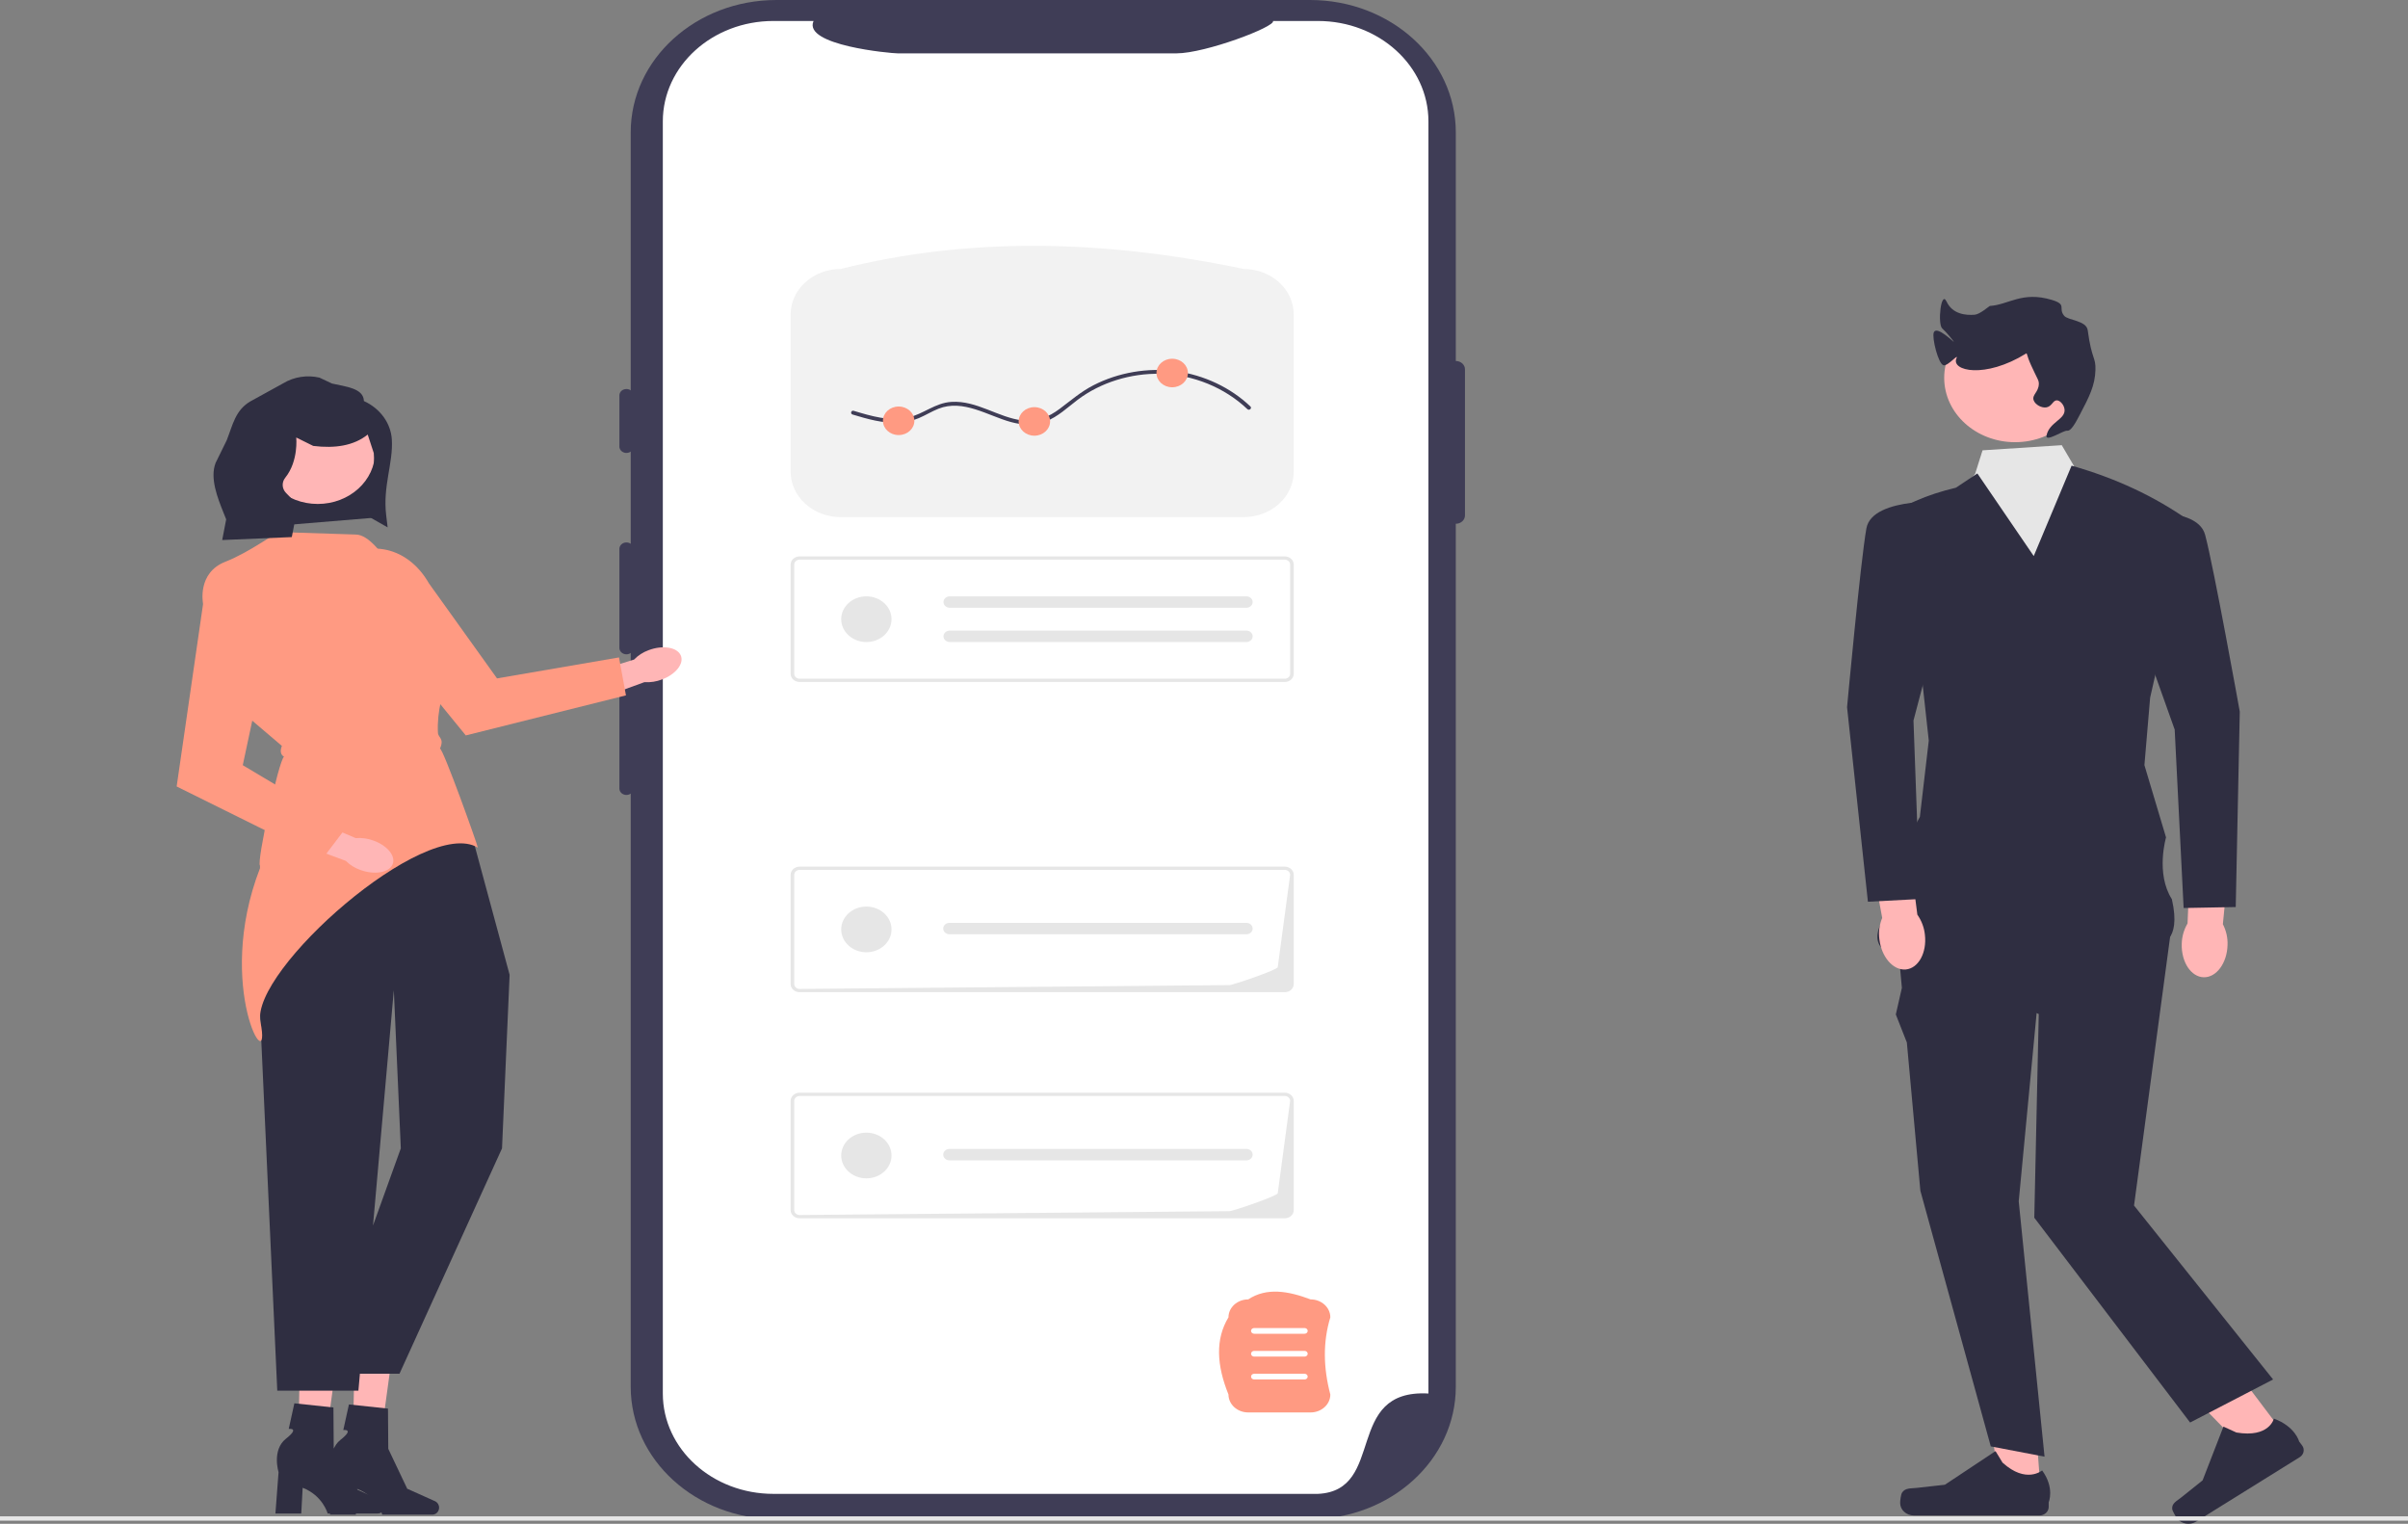 <svg width="373" height="236" viewBox="0 0 373 236" fill="none" xmlns="http://www.w3.org/2000/svg">
<rect x="0" y="0" width="373" height="236" fill="#808080" stroke="none"/>
<g clip-path="url(#clip0_4894_79639)">
<path d="M46.472 209.933L52.241 210.057L50.062 226.002L46.152 225.918L46.472 209.933Z" fill="#FFB6B6"/>
<path d="M59.566 233.324L59.566 233.324C59.566 232.891 59.318 232.499 58.934 232.327L54.628 230.396L51.693 224.215L51.648 217.988L45.599 217.342L44.724 221.309C44.724 221.309 46.525 221.065 44.301 222.818C42.077 224.571 43.148 228 43.148 228L42.663 234.409H46.666L46.881 230.423C49.995 231.622 50.758 234.409 50.758 234.409H58.519C59.097 234.409 59.566 233.923 59.566 233.324H59.566H59.566Z" fill="#2F2E41"/>
<path d="M54.923 210.108L60.692 210.232L58.513 226.178L54.603 226.094L54.923 210.108Z" fill="#FFB6B6"/>
<path d="M68.017 233.499H68.017C68.017 233.066 67.769 232.675 67.385 232.503L63.08 230.572L60.144 224.391L60.099 218.163L54.05 217.518L53.175 221.485C53.175 221.485 54.977 221.241 52.752 222.993C50.528 224.746 51.599 228.175 51.599 228.175L51.114 234.585H55.117L55.332 230.599C58.446 231.798 59.21 234.585 59.21 234.585H66.97C67.548 234.585 68.017 234.099 68.017 233.499L68.017 233.499H68.017Z" fill="#2F2E41"/>
<path d="M48.306 116.579L41.765 130.757C39.585 135.483 38.894 140.667 39.77 145.729L42.949 215.381H55.517L61.003 153.355L62.086 177.856L49.504 212.764H61.879L77.763 177.856L78.941 150.977L73.297 130.119L48.306 116.579L48.306 116.579Z" fill="#2F2E41"/>
<path d="M225.505 55.911V20.497C225.505 9.177 215.396 2.85823e-09 202.927 2.85823e-09H120.277C107.807 -0 97.698 9.176 97.698 20.497V214.784C97.698 226.104 107.807 235.28 120.276 235.28H202.926C215.395 235.28 225.504 226.104 225.504 214.784V81.12H225.504C226.289 81.12 226.926 80.542 226.926 79.829L226.927 57.203C226.927 56.489 226.29 55.911 225.505 55.911L225.505 55.911V55.911Z" fill="#3F3D56"/>
<path d="M221.265 18.793V215.825C208.07 215.089 214.782 230.872 204.147 231.368H119.801C110.343 231.369 102.675 224.411 102.672 215.825V18.793C102.675 10.207 110.343 3.249 119.8 3.25H126.021C124.327 7.032 137.998 8.262 139.046 8.263H182.244C186.741 8.258 197.59 4.131 197.195 3.25H204.144C213.597 3.251 221.261 10.208 221.265 18.79L221.265 18.793H221.265Z" fill="white"/>
<path d="M97.034 60.249C96.432 60.249 95.943 60.693 95.943 61.239V69.16C95.943 69.706 96.432 70.15 97.034 70.15C97.635 70.15 98.124 69.706 98.124 69.16V61.239C98.124 60.693 97.635 60.249 97.034 60.249Z" fill="#3F3D56"/>
<path d="M97.034 84.012C96.432 84.012 95.943 84.456 95.943 85.002V100.349C95.943 100.895 96.432 101.339 97.034 101.339C97.635 101.339 98.124 100.895 98.124 100.349V85.002C98.124 84.456 97.635 84.012 97.034 84.012Z" fill="#3F3D56"/>
<path d="M97.034 105.795C96.432 105.795 95.943 106.239 95.943 106.785V122.132C95.943 122.678 96.432 123.122 97.034 123.122C97.635 123.122 98.124 122.678 98.124 122.132V106.785C98.124 106.239 97.635 105.795 97.034 105.795Z" fill="#3F3D56"/>
<path d="M354.283 222.757L349.108 225.975L332.97 209.384L340.608 204.634L354.283 222.757Z" fill="#FFB6B6"/>
<path d="M336.472 233.678C336.497 234.025 337.012 234.873 337.228 235.16C337.892 236.04 339.218 236.265 340.188 235.662L356.215 225.693C356.877 225.282 357.046 224.461 356.592 223.86L356.135 223.254C356.135 223.254 355.554 220.941 352.228 219.712C352.228 219.712 351.526 222.731 346.417 221.864L344.414 220.95L341.185 229.271L337.9 231.903C337.182 232.479 336.41 232.81 336.472 233.678L336.472 233.678L336.472 233.678Z" fill="#2F2E41"/>
<path d="M316.125 231.301L309.852 231.3L306.868 209.333L314.547 210.201L316.125 231.301Z" fill="#FFB6B6"/>
<path d="M294.632 231.172C294.437 231.47 294.333 232.434 294.333 232.781C294.333 233.849 295.287 234.714 296.463 234.714H315.891C316.693 234.714 317.343 234.124 317.343 233.396V232.661C317.343 232.661 318.304 230.455 316.326 227.734C316.326 227.734 313.866 229.864 310.192 226.528L309.108 224.746L301.264 229.954L296.916 230.44C295.965 230.546 295.121 230.423 294.632 231.172H294.632V231.172Z" fill="#2F2E41"/>
<path d="M294.13 147.818L294.602 152.999L293.663 157.118L295.373 161.461L297.466 184.423L308.372 224.013L316.7 225.604L312.702 186.059L315.803 153.441L294.13 147.818Z" fill="#2F2E41"/>
<path d="M329.517 125.33L297.669 125.732L294.13 147.818L315.803 157.054L315.112 188.597L339.249 220.317L352.104 213.649L330.563 186.712L336.595 141.794L329.517 125.33H329.517Z" fill="#2F2E41"/>
<path d="M305.942 73.406L300.323 79.952L302.977 130.148L323.767 129.747L327.306 85.976L322.882 74.732L321.282 72.212L319.368 68.949L307.096 69.745L305.942 73.406H305.942V73.406Z" fill="#E6E6E6"/>
<path d="M297.644 104.449L298.768 114.708L297.387 126.513L295.662 129.713L291.717 142.446C291.717 142.446 287.691 148.014 296.538 148.414C305.385 148.814 334.383 146.209 334.383 146.209C334.383 146.209 337.998 146.128 336.423 139.263C333.878 135.292 335.519 129.696 335.519 129.696L332.171 118.501L333.056 108.06L339.249 80.753C333.749 76.83 327.588 74.021 320.891 72.119L315.026 86.121L306.293 73.324L302.975 75.533C298.501 76.598 294.563 78.236 291.448 80.753L297.644 104.449Z" fill="#2F2E41"/>
<path d="M192.649 80.092H130.221C125.942 80.088 122.474 76.94 122.469 73.055V48.694C122.474 44.809 125.942 41.661 130.221 41.657C150.141 36.647 171.034 37.116 192.649 41.657C196.928 41.662 200.395 44.81 200.4 48.694V73.055C200.395 76.94 196.928 80.088 192.649 80.092H192.649Z" fill="#F2F2F2"/>
<path d="M199.009 105.623H123.861C123.093 105.622 122.47 105.057 122.47 104.359V87.437C122.471 86.74 123.093 86.175 123.861 86.174H199.009C199.777 86.175 200.399 86.74 200.4 87.437V104.36C200.399 105.057 199.777 105.622 199.009 105.623V105.623ZM123.861 86.679C123.4 86.68 123.027 87.019 123.026 87.437V104.36C123.027 104.778 123.4 105.117 123.861 105.118H199.009C199.47 105.117 199.843 104.778 199.844 104.36V87.437C199.843 87.019 199.47 86.68 199.009 86.679H123.861Z" fill="#E6E6E6"/>
<path d="M147.101 92.359C146.563 92.37 146.136 92.774 146.148 93.262C146.159 93.736 146.579 94.118 147.101 94.128H193.024C193.562 94.147 194.015 93.766 194.035 93.278C194.056 92.79 193.637 92.379 193.099 92.36H147.101V92.359Z" fill="#E6E6E6"/>
<path d="M147.101 97.667C146.563 97.677 146.136 98.082 146.148 98.57C146.159 99.044 146.579 99.426 147.101 99.436H193.024C193.562 99.454 194.015 99.074 194.035 98.585C194.056 98.097 193.637 97.686 193.099 97.668H147.101V97.667Z" fill="#E6E6E6"/>
<path d="M134.201 99.437C136.353 99.437 138.098 97.853 138.098 95.899C138.098 93.945 136.353 92.361 134.201 92.361C132.049 92.361 130.304 93.945 130.304 95.899C130.304 97.853 132.049 99.437 134.201 99.437Z" fill="#E6E6E6"/>
<path d="M199.009 188.685H123.861C123.093 188.685 122.47 188.119 122.47 187.422V170.5C122.471 169.802 123.093 169.237 123.861 169.236H199.009C199.777 169.237 200.399 169.802 200.4 170.5V187.422C200.399 188.12 199.777 188.685 199.009 188.686V188.685ZM123.861 169.742C123.4 169.742 123.027 170.081 123.026 170.5V187.422C123.027 187.841 123.4 188.18 123.861 188.18L190.472 187.584C190.933 187.584 197.923 185.218 197.923 184.799L199.844 170.5C199.843 170.081 199.47 169.742 199.009 169.742H123.861Z" fill="#E6E6E6"/>
<path d="M147.101 177.945C146.563 177.934 146.118 178.322 146.107 178.81C146.095 179.299 146.522 179.703 147.06 179.713C147.074 179.713 147.088 179.713 147.101 179.713H193.025C193.562 179.732 194.015 179.351 194.035 178.863C194.056 178.375 193.637 177.964 193.099 177.945H147.101V177.945V177.945Z" fill="#E6E6E6"/>
<path d="M134.201 182.499C136.353 182.499 138.098 180.915 138.098 178.961C138.098 177.008 136.353 175.424 134.201 175.424C132.049 175.424 130.304 177.008 130.304 178.961C130.304 180.915 132.049 182.499 134.201 182.499Z" fill="#E6E6E6"/>
<path d="M199.009 153.671H123.861C123.093 153.67 122.47 153.105 122.47 152.407V135.485C122.471 134.788 123.093 134.223 123.861 134.222H199.009C199.777 134.223 200.399 134.788 200.4 135.485V152.408C200.399 153.105 199.777 153.67 199.009 153.671V153.671ZM123.861 134.727C123.4 134.727 123.027 135.067 123.026 135.485V152.408C123.027 152.826 123.4 153.165 123.861 153.166L190.472 152.57C190.933 152.569 197.923 150.203 197.923 149.784L199.844 135.485C199.843 135.067 199.47 134.727 199.009 134.727H123.861Z" fill="#E6E6E6"/>
<path d="M147.101 142.93C146.563 142.92 146.118 143.307 146.107 143.796C146.095 144.284 146.522 144.688 147.06 144.699C147.074 144.699 147.088 144.699 147.101 144.699H193.025C193.562 144.717 194.015 144.337 194.035 143.848C194.056 143.36 193.637 142.949 193.099 142.931H147.101V142.93V142.93Z" fill="#E6E6E6"/>
<path d="M134.201 147.484C136.353 147.484 138.098 145.901 138.098 143.947C138.098 141.993 136.353 140.409 134.201 140.409C132.049 140.409 130.304 141.993 130.304 143.947C130.304 145.901 132.049 147.484 134.201 147.484Z" fill="#E6E6E6"/>
<path d="M312.137 68.485C318.201 68.485 323.116 64.022 323.116 58.518C323.116 53.013 318.201 48.551 312.137 48.551C306.074 48.551 301.158 53.013 301.158 58.518C301.158 64.022 306.074 68.485 312.137 68.485Z" fill="#FFB6B6"/>
<path d="M320.2 66.707C320.805 66.801 321.515 65.47 322.193 64.174C323.614 61.461 324.516 59.736 324.585 57.298C324.644 55.221 324.008 55.766 323.389 51.147C323.185 49.623 320.318 49.626 319.734 48.903C318.749 47.68 320.261 47.176 317.809 46.442C313.215 45.067 311.138 47.203 308.22 47.387C308.147 47.392 306.7 48.676 305.893 48.742C304.477 48.859 302.436 48.659 301.521 46.701C300.665 44.871 300.098 50.219 300.863 50.881C301.512 51.443 302.633 52.853 302.661 52.956C302.694 53.072 299.997 50.361 299.547 51.478C299.224 52.282 300.243 56.419 301.067 56.575C301.755 56.705 303.44 54.644 303.06 55.489C302.178 57.449 307.478 58.7 313.822 54.765C314.047 54.626 313.835 54.848 314.62 56.575C315.609 58.752 315.833 58.87 315.816 59.47C315.778 60.768 314.704 61.15 315.018 62.003C315.272 62.694 316.266 63.228 317.011 63.089C317.853 62.931 317.997 61.986 318.606 62.003C319.127 62.017 319.747 62.731 319.802 63.45C319.918 64.967 317.445 65.384 317.011 67.431C316.767 68.586 319.645 66.621 320.2 66.707Z" fill="#2F2E41"/>
<path d="M345.046 146.376C345.094 145.26 344.846 144.15 344.324 143.139L345.455 131.507L339.341 131.181L338.852 143.017C338.275 144.003 337.967 145.101 337.953 146.218C337.877 149.012 339.402 151.313 341.36 151.357C343.318 151.402 344.968 149.173 345.045 146.379L345.046 146.376Z" fill="#FFB6B6"/>
<path d="M332.04 99.473L336.861 113.001L338.245 140.631L346.316 140.481L346.942 110.216C346.942 110.216 342.92 87.852 341.573 82.826C340.226 77.799 327.808 79.662 327.808 79.662L332.04 99.473V99.473V99.473Z" fill="#2F2E41"/>
<path d="M132.066 64.203C134.346 64.89 136.736 65.585 139.17 65.468C140.277 65.415 141.343 65.175 142.347 64.748C143.378 64.311 144.319 63.717 145.362 63.303C149.195 61.779 152.997 64.381 156.571 65.358C158.355 65.845 160.231 65.962 161.975 65.283C163.903 64.533 165.357 63.103 166.944 61.908C170.502 59.23 175.144 57.786 179.762 57.895C184.829 58.014 189.732 60.046 193.221 63.369C193.513 63.647 193.978 63.225 193.686 62.947C190.637 60.043 186.529 58.085 182.154 57.492C177.77 56.897 173.218 57.692 169.363 59.674C167.413 60.677 165.848 62.05 164.13 63.331C162.456 64.579 160.595 65.383 158.389 65.118C154.588 64.661 151.319 62.002 147.377 62.243C144.859 62.397 143.061 64.117 140.692 64.665C137.866 65.319 134.912 64.432 132.24 63.627C131.838 63.506 131.665 64.082 132.066 64.203L132.066 64.203V64.203Z" fill="#3F3D56"/>
<path d="M139.202 67.382C140.547 67.382 141.637 66.393 141.637 65.172C141.637 63.951 140.547 62.961 139.202 62.961C137.857 62.961 136.767 63.951 136.767 65.172C136.767 66.393 137.857 67.382 139.202 67.382Z" fill="#FF9A82"/>
<path d="M160.224 67.48C161.569 67.48 162.659 66.49 162.659 65.269C162.659 64.048 161.569 63.059 160.224 63.059C158.879 63.059 157.789 64.048 157.789 65.269C157.789 66.49 158.879 67.48 160.224 67.48Z" fill="#FF9A82"/>
<path d="M181.573 59.981C182.918 59.981 184.008 58.991 184.008 57.77C184.008 56.549 182.918 55.56 181.573 55.56C180.228 55.56 179.138 56.549 179.138 57.77C179.138 58.991 180.228 59.981 181.573 59.981Z" fill="#FF9A82"/>
<path d="M40.273 134.467C33.073 153.077 42.246 167.739 40.343 158.281C38.752 150.377 65.861 126.324 74.021 131.284C73.85 130.481 68.663 116.01 68.155 115.943C68.866 114.317 67.875 114.301 67.835 113.468C67.68 110.25 68.504 106.909 70.109 103.471C71.161 100.815 71.18 98.532 70.16 96.692C69.283 95.18 67.809 94.023 66.034 93.455L60.687 87.592C59.294 86.066 57.239 82.774 55.057 82.786L43.34 82.406C43.005 82.223 38.891 85.435 34.885 87.011C30.54 88.722 31.436 93.392 31.447 93.451L31.457 93.507L31.505 93.547L37.892 110.612L43.662 115.521C43.369 116.29 43.443 116.868 43.99 117.2C43.204 117.727 39.708 133.516 40.273 134.069V134.467L40.273 134.467Z" fill="#FF9A82"/>
<path d="M100.478 100.695C99.607 101.01 98.832 101.511 98.217 102.154L88.939 105.042L90.581 109.01L99.816 105.653C100.752 105.713 101.69 105.568 102.552 105.231C104.72 104.414 106.014 102.736 105.441 101.484C104.868 100.231 102.646 99.878 100.478 100.695V100.695Z" fill="#FFB6B6"/>
<path d="M50.982 87.961L72.15 113.9L96.962 107.697L95.883 101.821L76.989 105.069L66.449 90.358C63.007 84.318 56.223 83.102 50.982 87.961V87.961Z" fill="#FF9A82"/>
<path d="M203.01 218.756H193.35C191.663 218.756 190.291 217.51 190.291 215.979C188.46 211.462 188.229 207.411 190.291 204.026C190.291 202.495 191.663 201.249 193.35 201.249C196.207 199.368 199.537 199.939 203.01 201.249C204.697 201.249 206.069 202.495 206.069 204.026C204.897 207.856 204.982 211.851 206.069 215.979C206.069 217.51 204.697 218.756 203.01 218.756Z" fill="#FF9A82"/>
<path d="M202.076 206.568H194.274C194.005 206.568 193.787 206.37 193.787 206.125C193.787 205.881 194.005 205.683 194.274 205.683H202.076C202.345 205.683 202.563 205.881 202.563 206.125C202.563 206.37 202.345 206.568 202.076 206.568Z" fill="white"/>
<path d="M202.076 210.108H194.274C194.005 210.108 193.787 209.91 193.787 209.665C193.787 209.421 194.005 209.223 194.274 209.223H202.076C202.345 209.223 202.563 209.421 202.563 209.665C202.563 209.91 202.345 210.108 202.076 210.108Z" fill="white"/>
<path d="M202.076 213.649H194.274C194.005 213.649 193.787 213.451 193.787 213.206C193.787 212.962 194.005 212.764 194.274 212.764H202.076C202.345 212.764 202.563 212.962 202.563 213.206C202.563 213.451 202.345 213.649 202.076 213.649Z" fill="white"/>
<path d="M373 234.848H0V235.517H373V234.848Z" fill="#E6E6E6"/>
<path d="M291.114 145.448C291.431 148.228 293.268 150.333 295.216 150.15C297.164 149.966 298.487 147.565 298.17 144.785C298.06 143.672 297.658 142.6 296.998 141.657L295.493 129.892L289.425 130.651L291.554 142.166C291.12 143.212 290.969 144.336 291.113 145.445L291.114 145.448Z" fill="#FFB6B6"/>
<path d="M300.042 97.763L302.556 77.712C302.556 77.712 290.015 76.736 289.105 81.843C288.195 86.95 286.11 109.53 286.11 109.53L289.34 139.659L297.398 139.235L296.4 111.592L300.042 97.763V97.763Z" fill="#2F2E41"/>
<path d="M57.786 80.198L40.842 81.599L40.342 65.612L58.802 65.136L57.786 80.198Z" fill="#2F2E41"/>
<path d="M49.218 78.052C54.129 78.052 58.111 74.438 58.111 69.98C58.111 65.521 54.129 61.907 49.218 61.907C44.307 61.907 40.326 65.521 40.326 69.98C40.326 74.438 44.307 78.052 49.218 78.052Z" fill="#FFB6B6"/>
<path d="M56.371 62.114C56.309 60.111 53.563 59.894 51.424 59.4L49.484 58.486C47.581 58.046 45.56 58.355 43.921 59.338L38.749 62.183C36.426 63.575 36.057 65.825 35.113 68.202L33.404 71.681C32.474 74.02 33.702 77.121 34.642 79.457L35.036 80.436L34.42 83.64L45.199 83.183L46.157 78.237L44.317 76.359C43.664 75.693 43.611 74.704 44.19 73.983H44.19C46.271 71.391 45.886 67.759 45.886 67.759L48.52 69.063C50.25 69.278 51.792 69.254 53.149 68.997C54.642 68.714 55.91 68.147 56.958 67.304L57.897 70.171C58.139 73.74 57.405 74.687 53.901 78.178L60.045 81.68L59.818 79.785C59.278 75.276 60.926 71.722 60.694 68.052C60.535 65.515 58.873 63.255 56.371 62.114H56.371H56.371Z" fill="#2F2E41"/>
<path d="M57.843 130.183C56.975 129.86 56.035 129.731 55.1 129.806L46.218 126.029L44.362 129.919L53.572 133.331C54.2 133.964 54.985 134.452 55.863 134.753C58.047 135.533 60.262 135.143 60.808 133.881C61.355 132.619 60.028 130.963 57.843 130.183H57.843Z" fill="#FFB6B6"/>
<path d="M31.997 89.802L27.364 121.808L49.955 133L53.677 128.093L37.604 118.511L41.284 101.283C43.432 94.768 39.484 89.614 31.997 89.802L31.997 89.802Z" fill="#FF9A82"/>
</g>
<defs>
<clipPath id="clip0_4894_79639">
<rect width="373" height="236" fill="white"/>
</clipPath>
</defs>
</svg>
